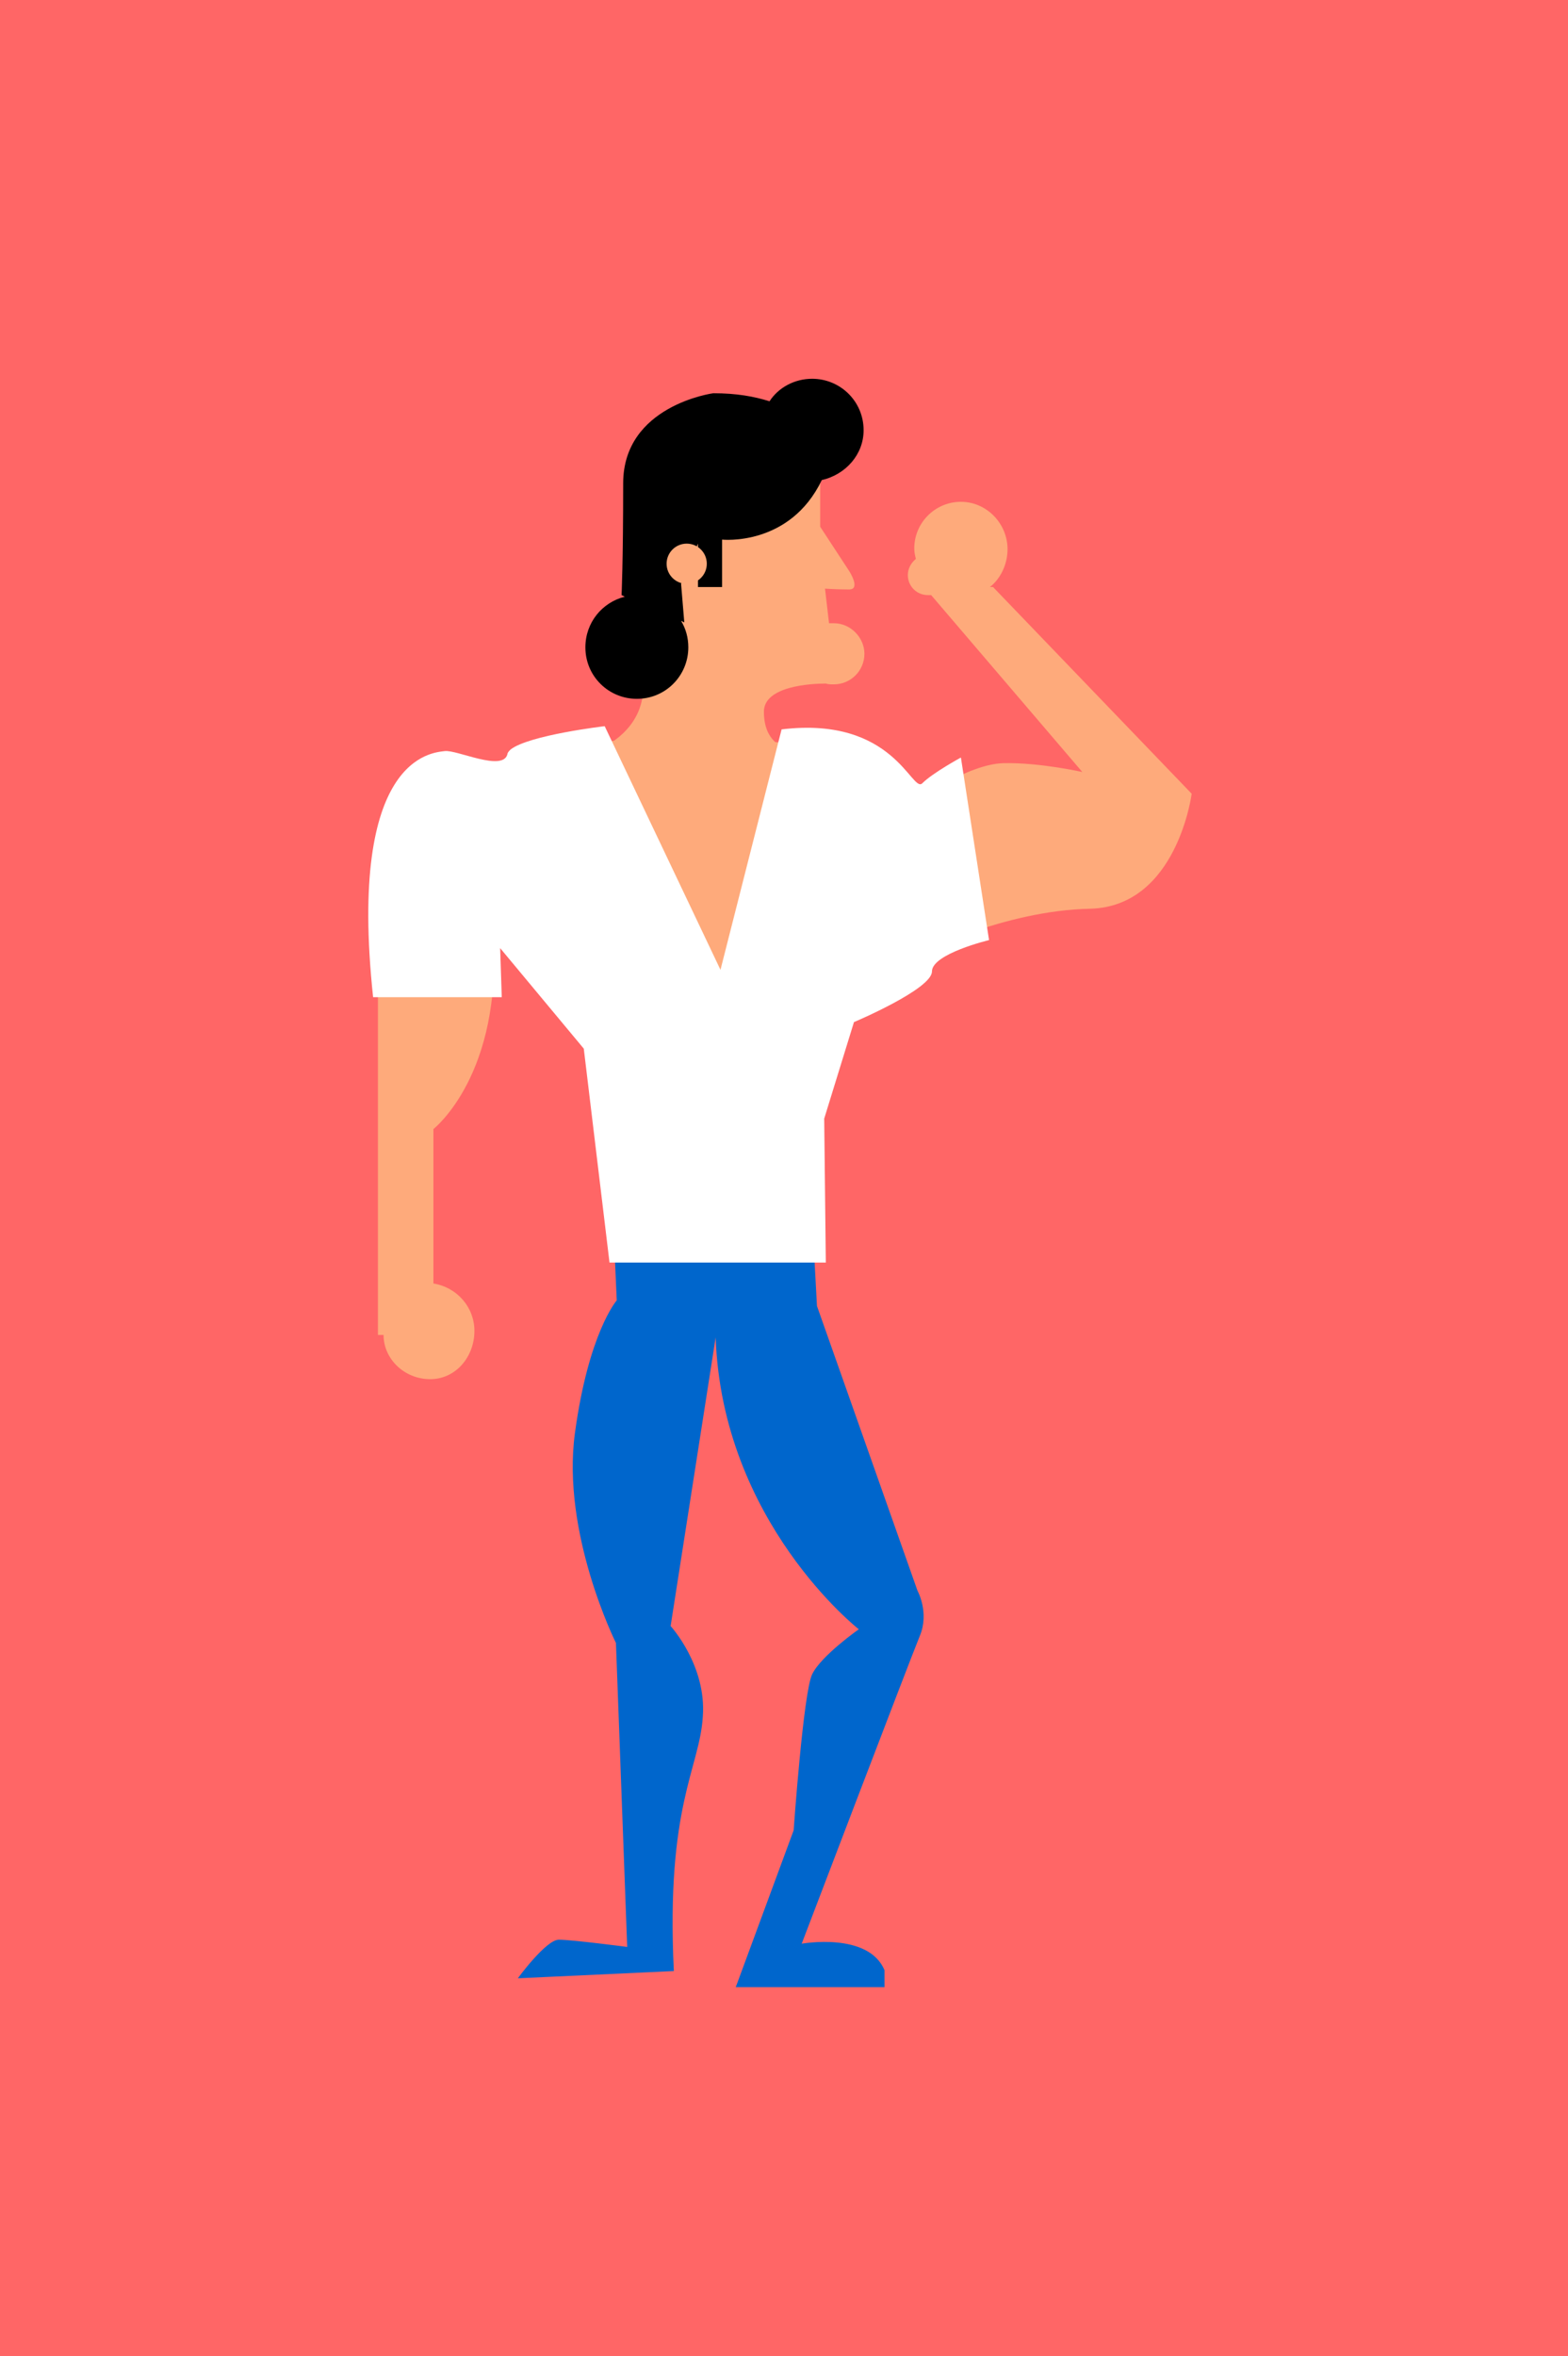 <?xml version="1.0" encoding="utf-8"?>
<!-- Generator: Adobe Illustrator 18.1.1, SVG Export Plug-In . SVG Version: 6.00 Build 0)  -->
<svg version="1.1" id="Layer_1" xmlns="http://www.w3.org/2000/svg" xmlns:xlink="http://www.w3.org/1999/xlink" x="0px" y="0px"
	 viewBox="0 0 195 293" enable-background="new 0 0 195 293" xml:space="preserve">
<g>
	<rect fill="#FF6666" width="195" height="293"/>
	<g>
		<path fill="#FEAA7B" d="M103.7,77.5c-0.2,0-0.4,0-0.6,0l-0.5-4.3c0,0,1.5,0.1,3,0.1s0-2.3,0-2.3l-3.6-5.5v-8.3l-22,4.2v24
			c0,5.4-5,7.5-5,7.5h22.5c0,0-2.5-0.6-2.5-4.4c0-3.2,5.9-3.5,7.7-3.5c0.3,0.1,0.6,0.1,1,0.1c2.1,0,3.8-1.7,3.8-3.8
			C107.5,79.3,105.8,77.5,103.7,77.5z"/>
		<path fill="#0066CC" d="M101.2,155l0.4,7.4l12.5,35.4c0,0,1.5,2.7,0.3,5.6c-1.2,2.9-14.7,38.3-14.7,38.3s8.3-1.5,10.3,3.3v2.1
			H91.5l7.2-19.5c0,0,1.2-17.1,2.3-19.4s5.8-5.6,5.8-5.6s-17-13.3-17.8-36.3l-5.6,35.9c0,0,4.5,4.9,4,11.3c-0.4,6.4-4.6,11-3.6,31.6
			l-19.4,0.9c0,0,3.5-4.8,5.1-4.8c1.6,0,8.5,0.9,8.5,0.9l-1.4-37.8c0,0-6.8-13.6-5.1-26.1s5.2-16.5,5.2-16.5l-0.3-6.7L101.2,155z"/>
		<path d="M107.4,53.5c0-3.6-2.9-6.4-6.4-6.4c-2.2,0-4.2,1.1-5.3,2.8c-1.9-0.6-4.1-1-7-1c0,0-11.2,1.5-11.2,11.2S77.3,74,77.3,74
			l0.4,0.2c-2.8,0.7-4.9,3.2-4.9,6.3c0,3.6,2.9,6.4,6.4,6.4c3.6,0,6.4-2.9,6.4-6.4c0-1.2-0.3-2.3-0.9-3.3l0.4,0.2l-0.4-4.8l2.1-5V73
			h3v-5.9c0,0,8.4,0.9,12.4-7.4C105.2,59,107.4,56.5,107.4,53.5z"/>
		<circle fill="#FEAA7B" cx="85.4" cy="70.1" r="2.5"/>
		<path fill="#FEAA7B" d="M99.4,92.3c-12.1,0-22.8-0.2-22.8-0.2S63.4,93.3,63,96.2c0,0-4.9-2.5-8.7-0.5c-3.8,2-7.3,5.8-7.3,13.7
			c0,7.9,0,56.6,0,56.6h0.7c0,0,0-1,0,0c0,3,2.6,5.5,5.8,5.5c3.2,0,5.5-2.8,5.5-6c0-2.9-2.1-5.4-5.1-5.9v-19.2c0,0,8.7-6.8,7.4-24.4
			c0,0,11.2,12.1,11.9,14.1c0.7,2,3.1,6,3.1,26h25l0.1-17c0,0,3.1-14,5.7-14c2.6,0,6.7-4.2,6.7-7.2c0-3,0-17.8,0-17.8
			S111.6,92.3,99.4,92.3z"/>
		<path fill="#FEAA7B" d="M123.5,73h-0.4c1.3-1,2.2-2.8,2.2-4.7c0-3.2-2.6-5.9-5.8-5.9c-3.2,0-5.8,2.6-5.8,5.8
			c0,0.5,0.1,0.9,0.2,1.3c-0.6,0.5-1,1.2-1,2c0,1.4,1.1,2.5,2.5,2.5c0.1,0,0.2,0,0.4,0L134.6,96c0,0-5.3-1.2-9.8-1.1
			c-4.5,0.1-11,4.8-11,4.8l0.3,19c0,0,10.7-5.5,21.5-5.7c10.8-0.3,12.6-14.3,12.6-14.3L123.5,73z"/>
		<path fill="#FFFFFF" d="M46.4,124h16l-0.2-6.1l10.4,12.5l3.2,26.6h26.9l-0.2-17.9l3.7-12c0,0,9.7-4.1,9.7-6.3s7.1-3.9,7.1-3.9
			l-3.5-22.7c0,0-3.5,1.9-4.8,3.2c-1.3,1.3-3.5-8.4-17.5-6.7l-7.6,29.9L75.2,90.3c0,0-9.4,1.1-11.7,2.9c-0.2,0.2-0.4,0.4-0.4,0.6
			c-0.6,2.2-6.3-0.6-7.8-0.4C53.8,93.6,43.2,94,46.4,124z"/>
	</g>
</g>
</svg>
